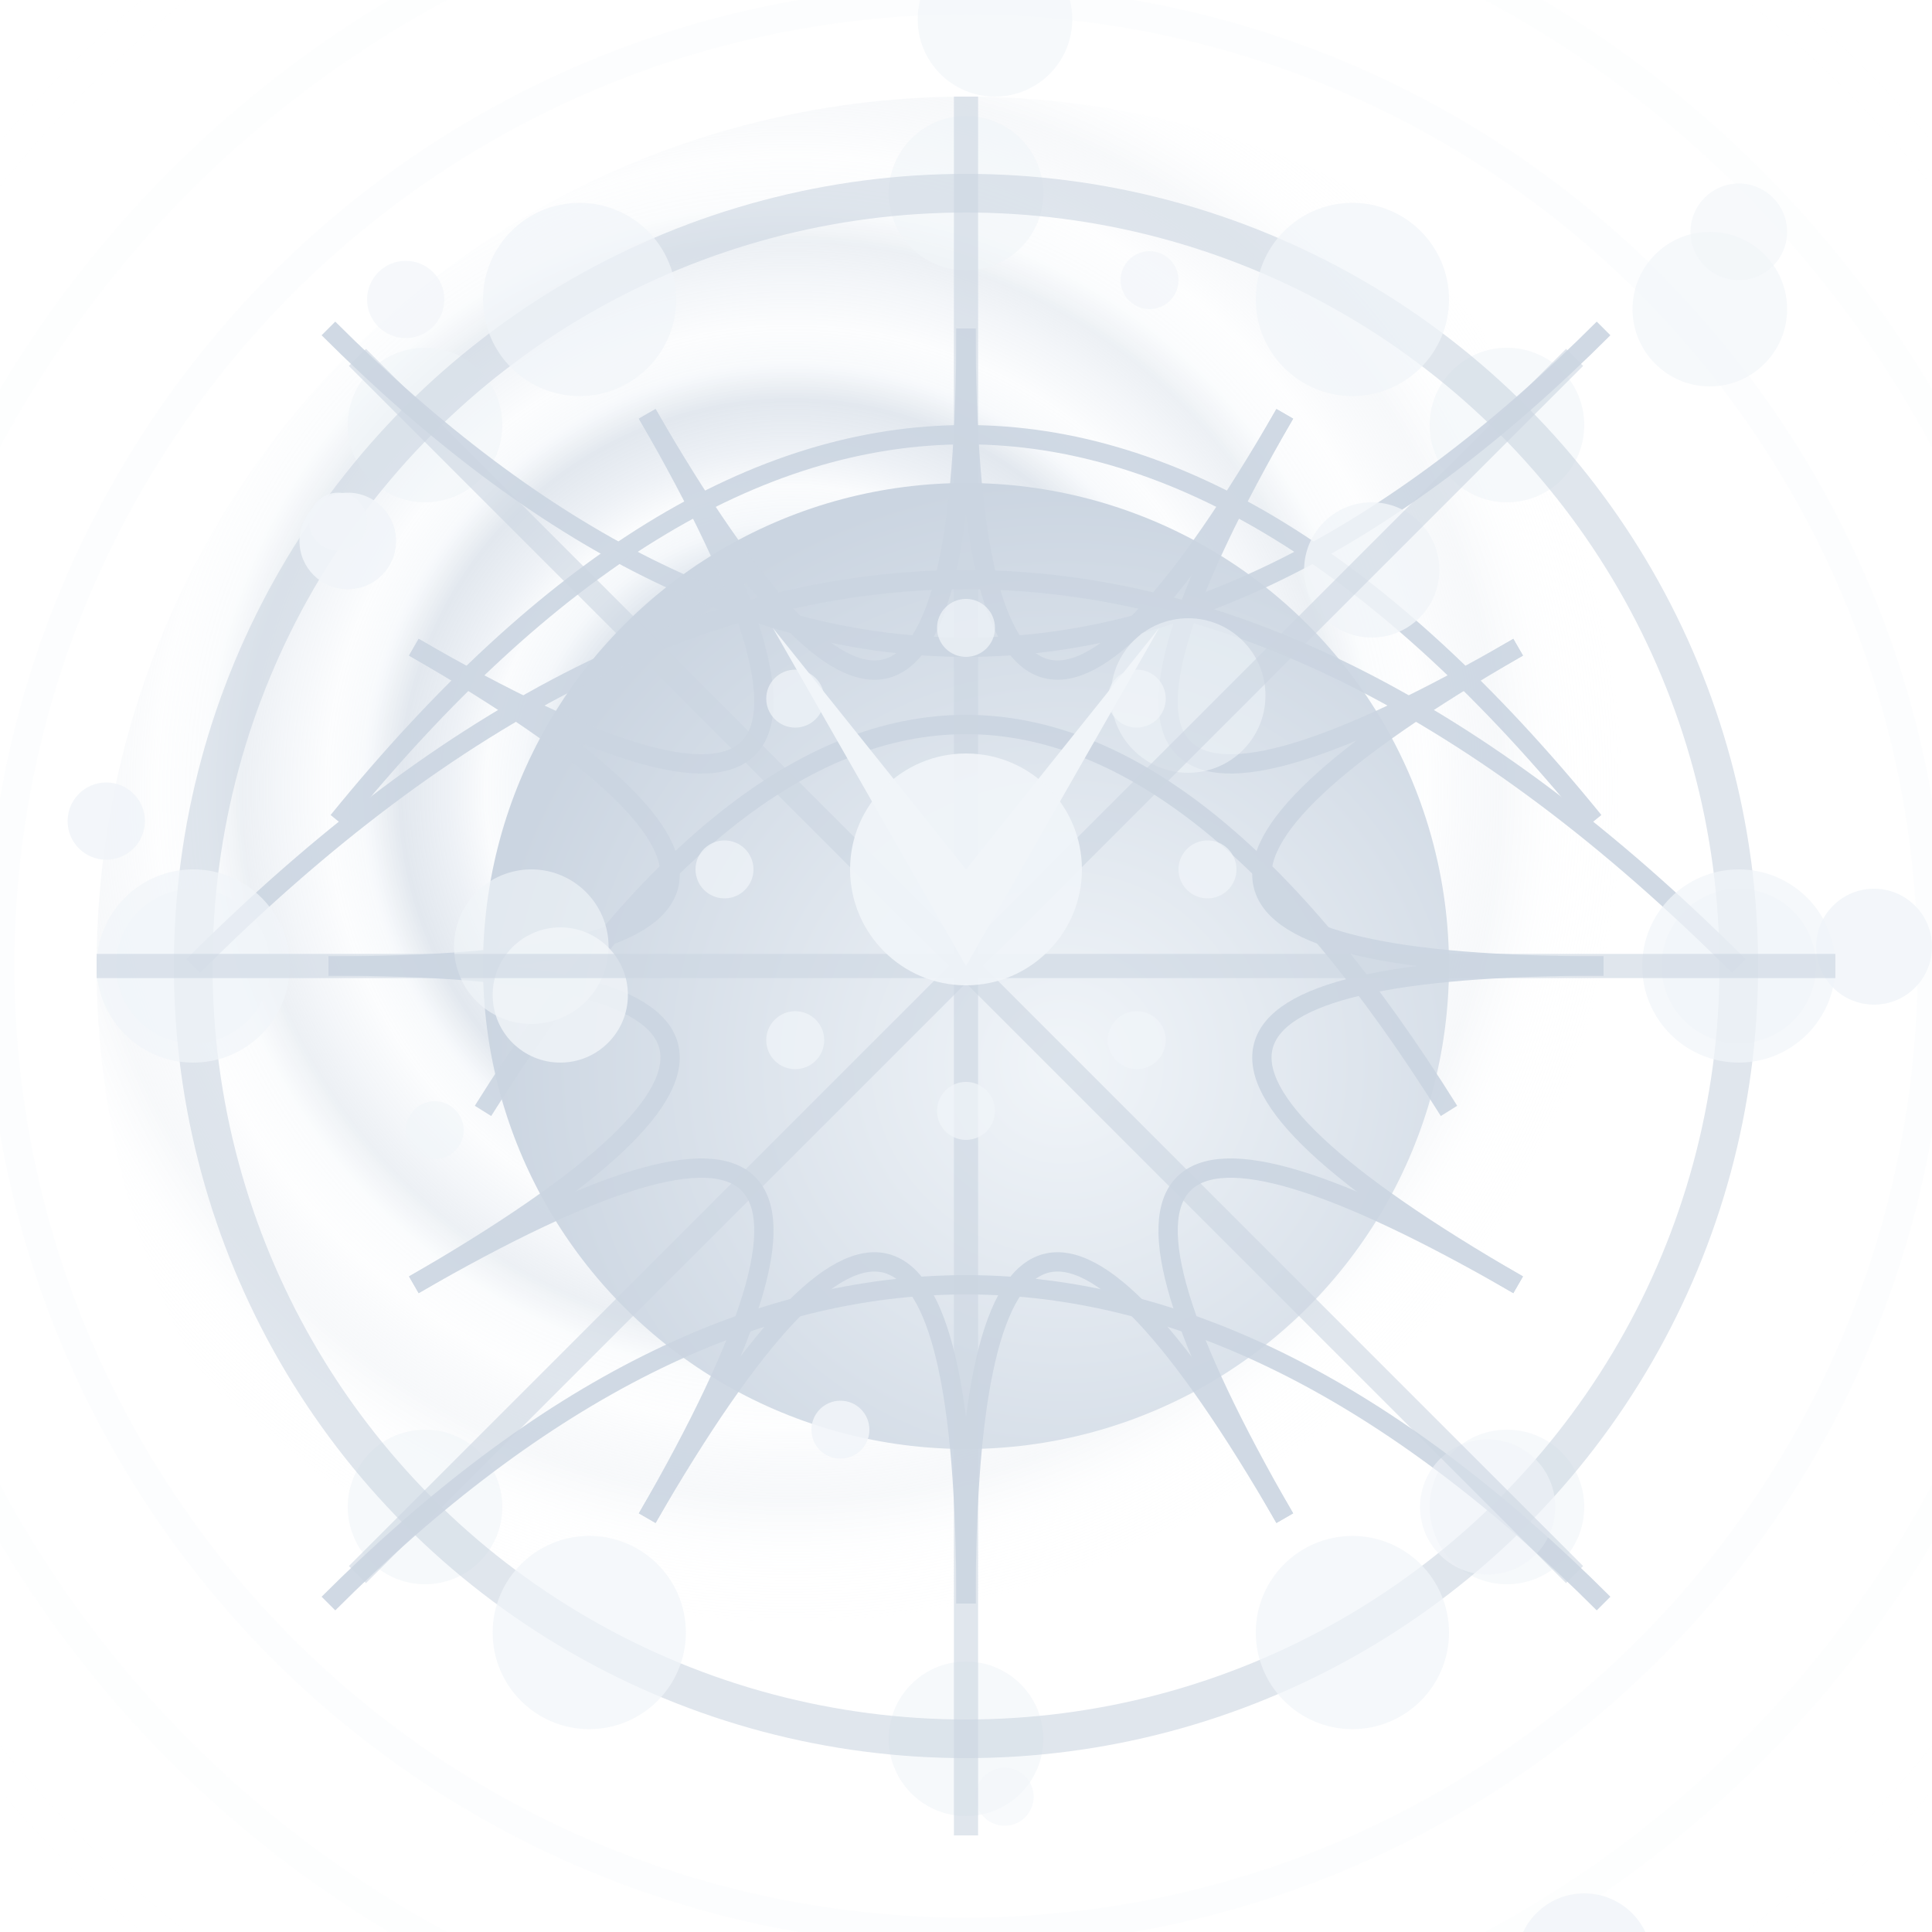 <?xml version="1.0" encoding="utf-8" ?>
<svg xmlns="http://www.w3.org/2000/svg" xmlns:ev="http://www.w3.org/2001/xml-events" xmlns:xlink="http://www.w3.org/1999/xlink" baseProfile="full" height="200" version="1.1" viewBox="0 0 200 200" width="200">
  <title>Logo Arkalia-LUNA - Style ULTIME avec effets cosmiques extrêmes</title>
  <defs>
    <radialGradient cx="40%" cy="40%" id="ultimateCosmic-snowy" r="70%">
      <stop offset="0%" stop-color="#f8fafc" stop-opacity="1.0"/>
      <stop offset="1%" stop-color="#f1f5f9" stop-opacity="0.98"/>
      <stop offset="3%" stop-color="#e2e8f0" stop-opacity="0.95"/>
      <stop offset="5%" stop-color="#cbd5e1" stop-opacity="0.92"/>
      <stop offset="8%" stop-color="#f1f5f9" stop-opacity="0.88"/>
      <stop offset="12%" stop-color="#f8fafc" stop-opacity="0.85"/>
      <stop offset="15%" stop-color="#e2e8f0" stop-opacity="0.8"/>
      <stop offset="18%" stop-color="#cbd5e1" stop-opacity="0.75"/>
      <stop offset="22%" stop-color="#f1f5f9" stop-opacity="0.7"/>
      <stop offset="25%" stop-color="#f8fafc" stop-opacity="0.65"/>
      <stop offset="28%" stop-color="#e2e8f0" stop-opacity="0.6"/>
      <stop offset="32%" stop-color="#cbd5e1" stop-opacity="0.55"/>
      <stop offset="35%" stop-color="#f1f5f9" stop-opacity="0.5"/>
      <stop offset="38%" stop-color="#f8fafc" stop-opacity="0.45"/>
      <stop offset="42%" stop-color="#e2e8f0" stop-opacity="0.4"/>
      <stop offset="45%" stop-color="#cbd5e1" stop-opacity="0.35"/>
      <stop offset="48%" stop-color="#f1f5f9" stop-opacity="0.3"/>
      <stop offset="52%" stop-color="#f8fafc" stop-opacity="0.25"/>
      <stop offset="55%" stop-color="#e2e8f0" stop-opacity="0.2"/>
      <stop offset="58%" stop-color="#cbd5e1" stop-opacity="0.15"/>
      <stop offset="62%" stop-color="#f1f5f9" stop-opacity="0.1"/>
      <stop offset="65%" stop-color="#f8fafc" stop-opacity="0.05"/>
      <stop offset="68%" stop-color="#e2e8f0" stop-opacity="0.0"/>
      <stop offset="72%" stop-color="#cbd5e1" stop-opacity="0.0"/>
      <stop offset="75%" stop-color="#f1f5f9" stop-opacity="0.0"/>
      <stop offset="78%" stop-color="#f8fafc" stop-opacity="0.0"/>
      <stop offset="82%" stop-color="#e2e8f0" stop-opacity="0.0"/>
      <stop offset="85%" stop-color="#cbd5e1" stop-opacity="0.0"/>
      <stop offset="88%" stop-color="#f1f5f9" stop-opacity="0.0"/>
      <stop offset="92%" stop-color="#f8fafc" stop-opacity="0.0"/>
      <stop offset="95%" stop-color="#e2e8f0" stop-opacity="0.0"/>
      <stop offset="100%" stop-color="#f8fafc" stop-opacity="0.0"/>
    </radialGradient>
    <radialGradient cx="60%" cy="60%" id="ultimateSecondaryCosmic-snowy" r="60%">
      <stop offset="0%" stop-color="#f1f5f9"/>
      <stop offset="100%" stop-color="#cbd5e1"/>
    </radialGradient>
    <filter id="ultimateCosmicGlow-snowy">
      <feGaussianBlur in="SourceGraphic" stdDeviation="2.4"/>
      <feMerge>
        <feMergeNode in="SourceGraphic"/>
        <feMergeNode/>
        <feMergeNode/>
      </feMerge>
    </filter>
    <filter id="ultimateCosmicTurbulence-snowy">
      <feTurbulence baseFrequency="0.01" numOctaves="3" seed="42" type="fractalNoise"/>
      <feDisplacementMap in="SourceGraphic" in2="cosmicTurbulence" scale="25" xChannelSelector="R" yChannelSelector="G"/>
    </filter>
    <filter id="ultimateCosmicDepth-snowy"/>
    <mask id="ultimateCosmicDepthMask-snowy">
      <circle cx="100" cy="100" fill="white" r="86.0"/>
    </mask>
    <mask id="ultimateCosmicOrganicMask-snowy">
      <path d="M 40 40 Q 100 20 160 40 Q 100 160 40 160 Z" fill="white"/>
    </mask>
    <pattern height="66" id="ultimateCosmicSurfacePattern-snowy" patternUnits="userSpaceOnUse" width="66">
      <circle cx="14" cy="3" fill="#f8fafc" opacity="0.236" r="7"/>
      <circle cx="17" cy="13" fill="#f8fafc" opacity="0.357" r="4"/>
      <circle cx="4" cy="3" fill="#f8fafc" opacity="0.227" r="4"/>
      <circle cx="64" cy="3" fill="#f8fafc" opacity="0.401" r="6"/>
      <circle cx="53" cy="28" fill="#f8fafc" opacity="0.356" r="10"/>
      <circle cx="0" cy="20" fill="#f8fafc" opacity="0.269" r="9"/>
      <circle cx="19" cy="27" fill="#f8fafc" opacity="0.186" r="8"/>
      <circle cx="48" cy="12" fill="#f8fafc" opacity="0.447" r="8"/>
      <circle cx="33" cy="5" fill="#f8fafc" opacity="0.338" r="10"/>
      <circle cx="48" cy="10" fill="#f8fafc" opacity="0.44" r="7"/>
      <circle cx="46" cy="24" fill="#f8fafc" opacity="0.166" r="4"/>
      <circle cx="29" cy="37" fill="#f8fafc" opacity="0.449" r="4"/>
    </pattern>
    <pattern height="133.0" id="ultimateCosmicNeuralPattern-snowy" patternUnits="userSpaceOnUse" width="133.0">
      <line opacity="0.8" stroke="#f1f5f9" stroke-width="2" x1="25" x2="71" y1="97" y2="116"/>
      <line opacity="0.8" stroke="#f1f5f9" stroke-width="2" x1="93" x2="94" y1="41" y2="90"/>
      <line opacity="0.8" stroke="#f1f5f9" stroke-width="2" x1="53" x2="18" y1="68" y2="43"/>
      <line opacity="0.8" stroke="#f1f5f9" stroke-width="2" x1="62" x2="118" y1="41" y2="97"/>
      <line opacity="0.8" stroke="#f1f5f9" stroke-width="2" x1="69" x2="83" y1="56" y2="14"/>
      <line opacity="0.8" stroke="#f1f5f9" stroke-width="2" x1="58" x2="80" y1="8" y2="102"/>
      <line opacity="0.8" stroke="#f1f5f9" stroke-width="2" x1="68" x2="54" y1="16" y2="80"/>
      <line opacity="0.8" stroke="#f1f5f9" stroke-width="2" x1="54" x2="101" y1="127" y2="117"/>
      <line opacity="0.8" stroke="#f1f5f9" stroke-width="2" x1="36" x2="35" y1="67" y2="63"/>
      <line opacity="0.8" stroke="#f1f5f9" stroke-width="2" x1="67" x2="102" y1="109" y2="92"/>
    </pattern>
  </defs>
  <circle cx="100" cy="100" fill="url(#ultimateCosmic-snowy)" filter="url(#ultimateCosmicDepth-snowy)" r="90.0"/>
  <circle cx="180" cy="100" fill="#f1f5f9" filter="url(#ultimateCosmicGlow-snowy)" opacity="0.8" r="8"/>
  <circle cx="156" cy="156" fill="#f1f5f9" filter="url(#ultimateCosmicGlow-snowy)" opacity="0.8" r="8"/>
  <circle cx="100" cy="180" fill="#f1f5f9" filter="url(#ultimateCosmicGlow-snowy)" opacity="0.8" r="8"/>
  <circle cx="44" cy="156" fill="#f1f5f9" filter="url(#ultimateCosmicGlow-snowy)" opacity="0.8" r="8"/>
  <circle cx="20" cy="100" fill="#f1f5f9" filter="url(#ultimateCosmicGlow-snowy)" opacity="0.8" r="8"/>
  <circle cx="44" cy="44" fill="#f1f5f9" filter="url(#ultimateCosmicGlow-snowy)" opacity="0.8" r="8"/>
  <circle cx="100" cy="20" fill="#f1f5f9" filter="url(#ultimateCosmicGlow-snowy)" opacity="0.8" r="8"/>
  <circle cx="156" cy="44" fill="#f1f5f9" filter="url(#ultimateCosmicGlow-snowy)" opacity="0.8" r="8"/>
  <circle cx="100" cy="100" fill="url(#ultimateSecondaryCosmic-snowy)" filter="url(#ultimateCosmicGlow-snowy)" r="50">
    <animate attributeName="r" dur="7.5s" repeatCount="indefinite" values="50;55;50"/>
  </circle>
  <g fill="none" filter="url(#ultimateCosmicGlow-snowy)" opacity="0.9" stroke="#cbd5e1" stroke-width="2">
    <path d="M20.0 100 Q100 20.0 180.0 100">
      <animate attributeName="stroke-dashoffset" begin="0.0s" dur="15.0s" repeatCount="indefinite" values="0;-300;0"/>
    </path>
    <path d="M35.0 85 Q100 5.0 165.0 85">
      <animate attributeName="stroke-dashoffset" begin="0.4s" dur="15.0s" repeatCount="indefinite" values="0;-300;0"/>
    </path>
    <path d="M50.0 115 Q100 35.0 150.0 115">
      <animate attributeName="stroke-dashoffset" begin="0.8s" dur="15.0s" repeatCount="indefinite" values="0;-300;0"/>
    </path>
    <path d="M34 34 Q100 100 166 34">
      <animate attributeName="stroke-dashoffset" begin="1.2s" dur="15.0s" repeatCount="indefinite" values="0;-300;0"/>
    </path>
    <path d="M34 166 Q100 100 166 166">
      <animate attributeName="stroke-dashoffset" begin="1.6s" dur="15.0s" repeatCount="indefinite" values="0;-300;0"/>
    </path>
    <path d="M166.0 100.0 Q100 100 157.158 133.0">
      <animate attributeName="stroke-dashoffset" begin="2.0s" dur="15.0s" repeatCount="indefinite" values="0;-300;0"/>
    </path>
    <path d="M157.158 133.0 Q100 100 133.0 157.158">
      <animate attributeName="stroke-dashoffset" begin="2.4s" dur="15.0s" repeatCount="indefinite" values="0;-300;0"/>
    </path>
    <path d="M133.0 157.158 Q100 100 100.0 166.0">
      <animate attributeName="stroke-dashoffset" begin="2.8s" dur="15.0s" repeatCount="indefinite" values="0;-300;0"/>
    </path>
    <path d="M100.0 166.0 Q100 100 67 157.158">
      <animate attributeName="stroke-dashoffset" begin="3.2s" dur="15.0s" repeatCount="indefinite" values="0;-300;0"/>
    </path>
    <path d="M67 157.158 Q100 100 42.842 133">
      <animate attributeName="stroke-dashoffset" begin="3.6s" dur="15.0s" repeatCount="indefinite" values="0;-300;0"/>
    </path>
    <path d="M42.842 133.0 Q100 100 34.0 100">
      <animate attributeName="stroke-dashoffset" begin="4.0s" dur="15.0s" repeatCount="indefinite" values="0;-300;0"/>
    </path>
    <path d="M34.0 100 Q100 100 42.842 67">
      <animate attributeName="stroke-dashoffset" begin="4.4s" dur="15.0s" repeatCount="indefinite" values="0;-300;0"/>
    </path>
    <path d="M42.842 67.0 Q100 100 67 42.842">
      <animate attributeName="stroke-dashoffset" begin="4.8s" dur="15.0s" repeatCount="indefinite" values="0;-300;0"/>
    </path>
    <path d="M67 42.842 Q100 100 100 34.0">
      <animate attributeName="stroke-dashoffset" begin="5.2s" dur="15.0s" repeatCount="indefinite" values="0;-300;0"/>
    </path>
    <path d="M100 34.0 Q100 100 133.0 42.842">
      <animate attributeName="stroke-dashoffset" begin="5.6s" dur="15.0s" repeatCount="indefinite" values="0;-300;0"/>
    </path>
    <path d="M133.0 42.842 Q100 100 157.158 67">
      <animate attributeName="stroke-dashoffset" begin="6.0s" dur="15.0s" repeatCount="indefinite" values="0;-300;0"/>
    </path>
    <path d="M157.158 67 Q100 100 166.0 100">
      <animate attributeName="stroke-dashoffset" begin="6.4s" dur="15.0s" repeatCount="indefinite" values="0;-300;0"/>
    </path>
  </g>
  <circle cx="100" cy="100" fill="none" filter="url(#ultimateCosmicGlow-snowy)" opacity="0.4" r="100" stroke="#f1f5f9" stroke-width="3"/>
  <circle cx="100" cy="100" fill="none" filter="url(#ultimateCosmicGlow-snowy)" opacity="0.3" r="115" stroke="#f1f5f9" stroke-width="3"/>
  <circle cx="100" cy="100" fill="none" filter="url(#ultimateCosmicGlow-snowy)" opacity="0.2" r="130" stroke="#f1f5f9" stroke-width="3"/>
  <circle cx="100" cy="100" fill="none" filter="url(#ultimateCosmicGlow-snowy)" opacity="0.1" r="145" stroke="#f1f5f9" stroke-width="3"/>
  <circle cx="100" cy="100" fill="none" filter="url(#ultimateCosmicGlow-snowy)" opacity="0.6" r="80.0" stroke="#cbd5e1" stroke-width="4">
    <animate attributeName="r" dur="10.0s" repeatCount="indefinite" values="80.0;96.0;80.0"/>
  </circle>
  <circle cx="124" cy="223" fill="#f1f5f9" opacity="0.697" r="7">
    <animate attributeName="opacity" begin="0.0s" dur="6.25s" repeatCount="indefinite" values="0.5;1.0;0.5"/>
  </circle>
  <circle cx="104" cy="-13" fill="#f1f5f9" opacity="0.751" r="4">
    <animate attributeName="opacity" begin="0.1s" dur="6.25s" repeatCount="indefinite" values="0.5;1.0;0.5"/>
  </circle>
  <circle cx="119" cy="29" fill="#f1f5f9" opacity="0.654" r="3">
    <animate attributeName="opacity" begin="0.2s" dur="6.25s" repeatCount="indefinite" values="0.5;1.0;0.5"/>
  </circle>
  <circle cx="36" cy="56" fill="#f1f5f9" opacity="0.888" r="5">
    <animate attributeName="opacity" begin="0.3s" dur="6.25s" repeatCount="indefinite" values="0.5;1.0;0.5"/>
  </circle>
  <circle cx="123" cy="72" fill="#f1f5f9" opacity="0.546" r="8">
    <animate attributeName="opacity" begin="0.4s" dur="6.25s" repeatCount="indefinite" values="0.5;1.0;0.5"/>
  </circle>
  <circle cx="177" cy="32" fill="#f1f5f9" opacity="0.636" r="8">
    <animate attributeName="opacity" begin="0.5s" dur="6.25s" repeatCount="indefinite" values="0.5;1.0;0.5"/>
  </circle>
  <circle cx="87" cy="148" fill="#f1f5f9" opacity="0.882" r="3">
    <animate attributeName="opacity" begin="0.6s" dur="6.25s" repeatCount="indefinite" values="0.5;1.0;0.5"/>
  </circle>
  <circle cx="142" cy="59" fill="#f1f5f9" opacity="0.805" r="7">
    <animate attributeName="opacity" begin="0.7s" dur="6.25s" repeatCount="indefinite" values="0.5;1.0;0.5"/>
  </circle>
  <circle cx="55" cy="98" fill="#f1f5f9" opacity="0.619" r="8">
    <animate attributeName="opacity" begin="0.8s" dur="6.25s" repeatCount="indefinite" values="0.5;1.0;0.5"/>
  </circle>
  <circle cx="42" cy="31" fill="#f1f5f9" opacity="0.65" r="4">
    <animate attributeName="opacity" begin="0.9s" dur="6.25s" repeatCount="indefinite" values="0.5;1.0;0.5"/>
  </circle>
  <circle cx="164" cy="203" fill="#f1f5f9" opacity="0.867" r="7">
    <animate attributeName="opacity" begin="1.0s" dur="6.25s" repeatCount="indefinite" values="0.5;1.0;0.5"/>
  </circle>
  <circle cx="35" cy="54" fill="#f1f5f9" opacity="0.872" r="3">
    <animate attributeName="opacity" begin="1.1s" dur="6.25s" repeatCount="indefinite" values="0.5;1.0;0.5"/>
  </circle>
  <circle cx="180" cy="24" fill="#f1f5f9" opacity="0.596" r="5">
    <animate attributeName="opacity" begin="1.2s" dur="6.25s" repeatCount="indefinite" values="0.5;1.0;0.5"/>
  </circle>
  <circle cx="104" cy="186" fill="#f1f5f9" opacity="0.534" r="3">
    <animate attributeName="opacity" begin="1.3s" dur="6.25s" repeatCount="indefinite" values="0.5;1.0;0.5"/>
  </circle>
  <circle cx="58" cy="103" fill="#f1f5f9" opacity="0.806" r="7">
    <animate attributeName="opacity" begin="1.4s" dur="6.25s" repeatCount="indefinite" values="0.5;1.0;0.5"/>
  </circle>
  <circle cx="154" cy="156" fill="#f1f5f9" opacity="0.566" r="7">
    <animate attributeName="opacity" begin="1.5s" dur="6.25s" repeatCount="indefinite" values="0.5;1.0;0.5"/>
  </circle>
  <circle cx="11" cy="85" fill="#f1f5f9" opacity="0.872" r="4">
    <animate attributeName="opacity" begin="1.6s" dur="6.25s" repeatCount="indefinite" values="0.5;1.0;0.5"/>
  </circle>
  <circle cx="103" cy="2" fill="#f1f5f9" opacity="0.625" r="8">
    <animate attributeName="opacity" begin="1.7s" dur="6.25s" repeatCount="indefinite" values="0.5;1.0;0.5"/>
  </circle>
  <circle cx="194" cy="98" fill="#f1f5f9" opacity="0.86" r="6">
    <animate attributeName="opacity" begin="1.8s" dur="6.25s" repeatCount="indefinite" values="0.5;1.0;0.5"/>
  </circle>
  <circle cx="45" cy="117" fill="#f1f5f9" opacity="0.635" r="3">
    <animate attributeName="opacity" begin="1.9s" dur="6.25s" repeatCount="indefinite" values="0.5;1.0;0.5"/>
  </circle>
  <circle cx="180" cy="100" fill="#f1f5f9" filter="url(#ultimateCosmicGlow-snowy)" opacity="0.7" r="10">
    <animate attributeName="r" begin="0.0s" dur="7.5s" repeatCount="indefinite" values="10;15;10"/>
  </circle>
  <circle cx="140" cy="169" fill="#f1f5f9" filter="url(#ultimateCosmicGlow-snowy)" opacity="0.7" r="10">
    <animate attributeName="r" begin="0.2s" dur="7.5s" repeatCount="indefinite" values="10;15;10"/>
  </circle>
  <circle cx="61" cy="169" fill="#f1f5f9" filter="url(#ultimateCosmicGlow-snowy)" opacity="0.7" r="10">
    <animate attributeName="r" begin="0.4s" dur="7.5s" repeatCount="indefinite" values="10;15;10"/>
  </circle>
  <circle cx="20" cy="100" fill="#f1f5f9" filter="url(#ultimateCosmicGlow-snowy)" opacity="0.7" r="10">
    <animate attributeName="r" begin="0.6s" dur="7.5s" repeatCount="indefinite" values="10;15;10"/>
  </circle>
  <circle cx="60" cy="31" fill="#f1f5f9" filter="url(#ultimateCosmicGlow-snowy)" opacity="0.7" r="10">
    <animate attributeName="r" begin="0.8s" dur="7.5s" repeatCount="indefinite" values="10;15;10"/>
  </circle>
  <circle cx="140" cy="31" fill="#f1f5f9" filter="url(#ultimateCosmicGlow-snowy)" opacity="0.7" r="10">
    <animate attributeName="r" begin="1.0s" dur="7.5s" repeatCount="indefinite" values="10;15;10"/>
  </circle>
  <line filter="url(#ultimateCosmicGlow-snowy)" opacity="0.6" stroke="#cbd5e1" stroke-width="2.5" x1="100" x2="190" y1="100" y2="100">
    <animate attributeName="opacity" begin="0.0s" dur="10.0s" repeatCount="indefinite" values="0.6;1.0;0.6"/>
  </line>
  <line filter="url(#ultimateCosmicGlow-snowy)" opacity="0.6" stroke="#cbd5e1" stroke-width="2.5" x1="100" x2="163" y1="100" y2="163">
    <animate attributeName="opacity" begin="0.15s" dur="10.0s" repeatCount="indefinite" values="0.6;1.0;0.6"/>
  </line>
  <line filter="url(#ultimateCosmicGlow-snowy)" opacity="0.6" stroke="#cbd5e1" stroke-width="2.5" x1="100" x2="100" y1="100" y2="190">
    <animate attributeName="opacity" begin="0.3s" dur="10.0s" repeatCount="indefinite" values="0.6;1.0;0.6"/>
  </line>
  <line filter="url(#ultimateCosmicGlow-snowy)" opacity="0.6" stroke="#cbd5e1" stroke-width="2.5" x1="100" x2="37" y1="100" y2="163">
    <animate attributeName="opacity" begin="0.45s" dur="10.0s" repeatCount="indefinite" values="0.6;1.0;0.6"/>
  </line>
  <line filter="url(#ultimateCosmicGlow-snowy)" opacity="0.6" stroke="#cbd5e1" stroke-width="2.5" x1="100" x2="10" y1="100" y2="100">
    <animate attributeName="opacity" begin="0.6s" dur="10.0s" repeatCount="indefinite" values="0.6;1.0;0.6"/>
  </line>
  <line filter="url(#ultimateCosmicGlow-snowy)" opacity="0.6" stroke="#cbd5e1" stroke-width="2.5" x1="100" x2="37" y1="100" y2="37">
    <animate attributeName="opacity" begin="0.75s" dur="10.0s" repeatCount="indefinite" values="0.6;1.0;0.6"/>
  </line>
  <line filter="url(#ultimateCosmicGlow-snowy)" opacity="0.6" stroke="#cbd5e1" stroke-width="2.5" x1="100" x2="100" y1="100" y2="10">
    <animate attributeName="opacity" begin="0.9s" dur="10.0s" repeatCount="indefinite" values="0.6;1.0;0.6"/>
  </line>
  <line filter="url(#ultimateCosmicGlow-snowy)" opacity="0.6" stroke="#cbd5e1" stroke-width="2.5" x1="100" x2="163" y1="100" y2="37">
    <animate attributeName="opacity" begin="1.05s" dur="10.0s" repeatCount="indefinite" values="0.6;1.0;0.6"/>
  </line>
  <g>
    <path d="M80 65 L100 90 L120 65 L100 100 Z" fill="#f1f5f9" filter="url(#ultimateCosmicGlow-snowy)">
      <animate attributeName="opacity" dur="6.25s" repeatCount="indefinite" values="0.8;1.0;0.8"/>
    </path>
    <circle cx="100" cy="90" fill="#f1f5f9" filter="url(#ultimateCosmicGlow-snowy)" opacity="0.9" r="12">
      <animate attributeName="r" dur="7.5s" repeatCount="indefinite" values="12;18;12"/>
    </circle>
    <g>
      <circle cx="125.0" cy="90.0" fill="#f1f5f9" opacity="0.7" r="3">
        <animate attributeName="opacity" begin="0.0s" dur="8.75s" repeatCount="indefinite" values="0.7;1.0;0.7"/>
      </circle>
      <circle cx="117.678" cy="107.678" fill="#f1f5f9" opacity="0.7" r="3">
        <animate attributeName="opacity" begin="0.2s" dur="8.75s" repeatCount="indefinite" values="0.7;1.0;0.7"/>
      </circle>
      <circle cx="100.0" cy="115.0" fill="#f1f5f9" opacity="0.7" r="3">
        <animate attributeName="opacity" begin="0.4s" dur="8.75s" repeatCount="indefinite" values="0.7;1.0;0.7"/>
      </circle>
      <circle cx="82.322" cy="107.678" fill="#f1f5f9" opacity="0.7" r="3">
        <animate attributeName="opacity" begin="0.6s" dur="8.75s" repeatCount="indefinite" values="0.7;1.0;0.7"/>
      </circle>
      <circle cx="75.0" cy="90.0" fill="#f1f5f9" opacity="0.7" r="3">
        <animate attributeName="opacity" begin="0.8s" dur="8.75s" repeatCount="indefinite" values="0.7;1.0;0.7"/>
      </circle>
      <circle cx="82.322" cy="72.322" fill="#f1f5f9" opacity="0.7" r="3">
        <animate attributeName="opacity" begin="1.0s" dur="8.75s" repeatCount="indefinite" values="0.7;1.0;0.7"/>
      </circle>
      <circle cx="100.0" cy="65.0" fill="#f1f5f9" opacity="0.7" r="3">
        <animate attributeName="opacity" begin="1.2s" dur="8.75s" repeatCount="indefinite" values="0.7;1.0;0.7"/>
      </circle>
      <circle cx="117.678" cy="72.322" fill="#f1f5f9" opacity="0.7" r="3">
        <animate attributeName="opacity" begin="1.4s" dur="8.75s" repeatCount="indefinite" values="0.7;1.0;0.7"/>
      </circle>
    </g>
  </g>
</svg>
